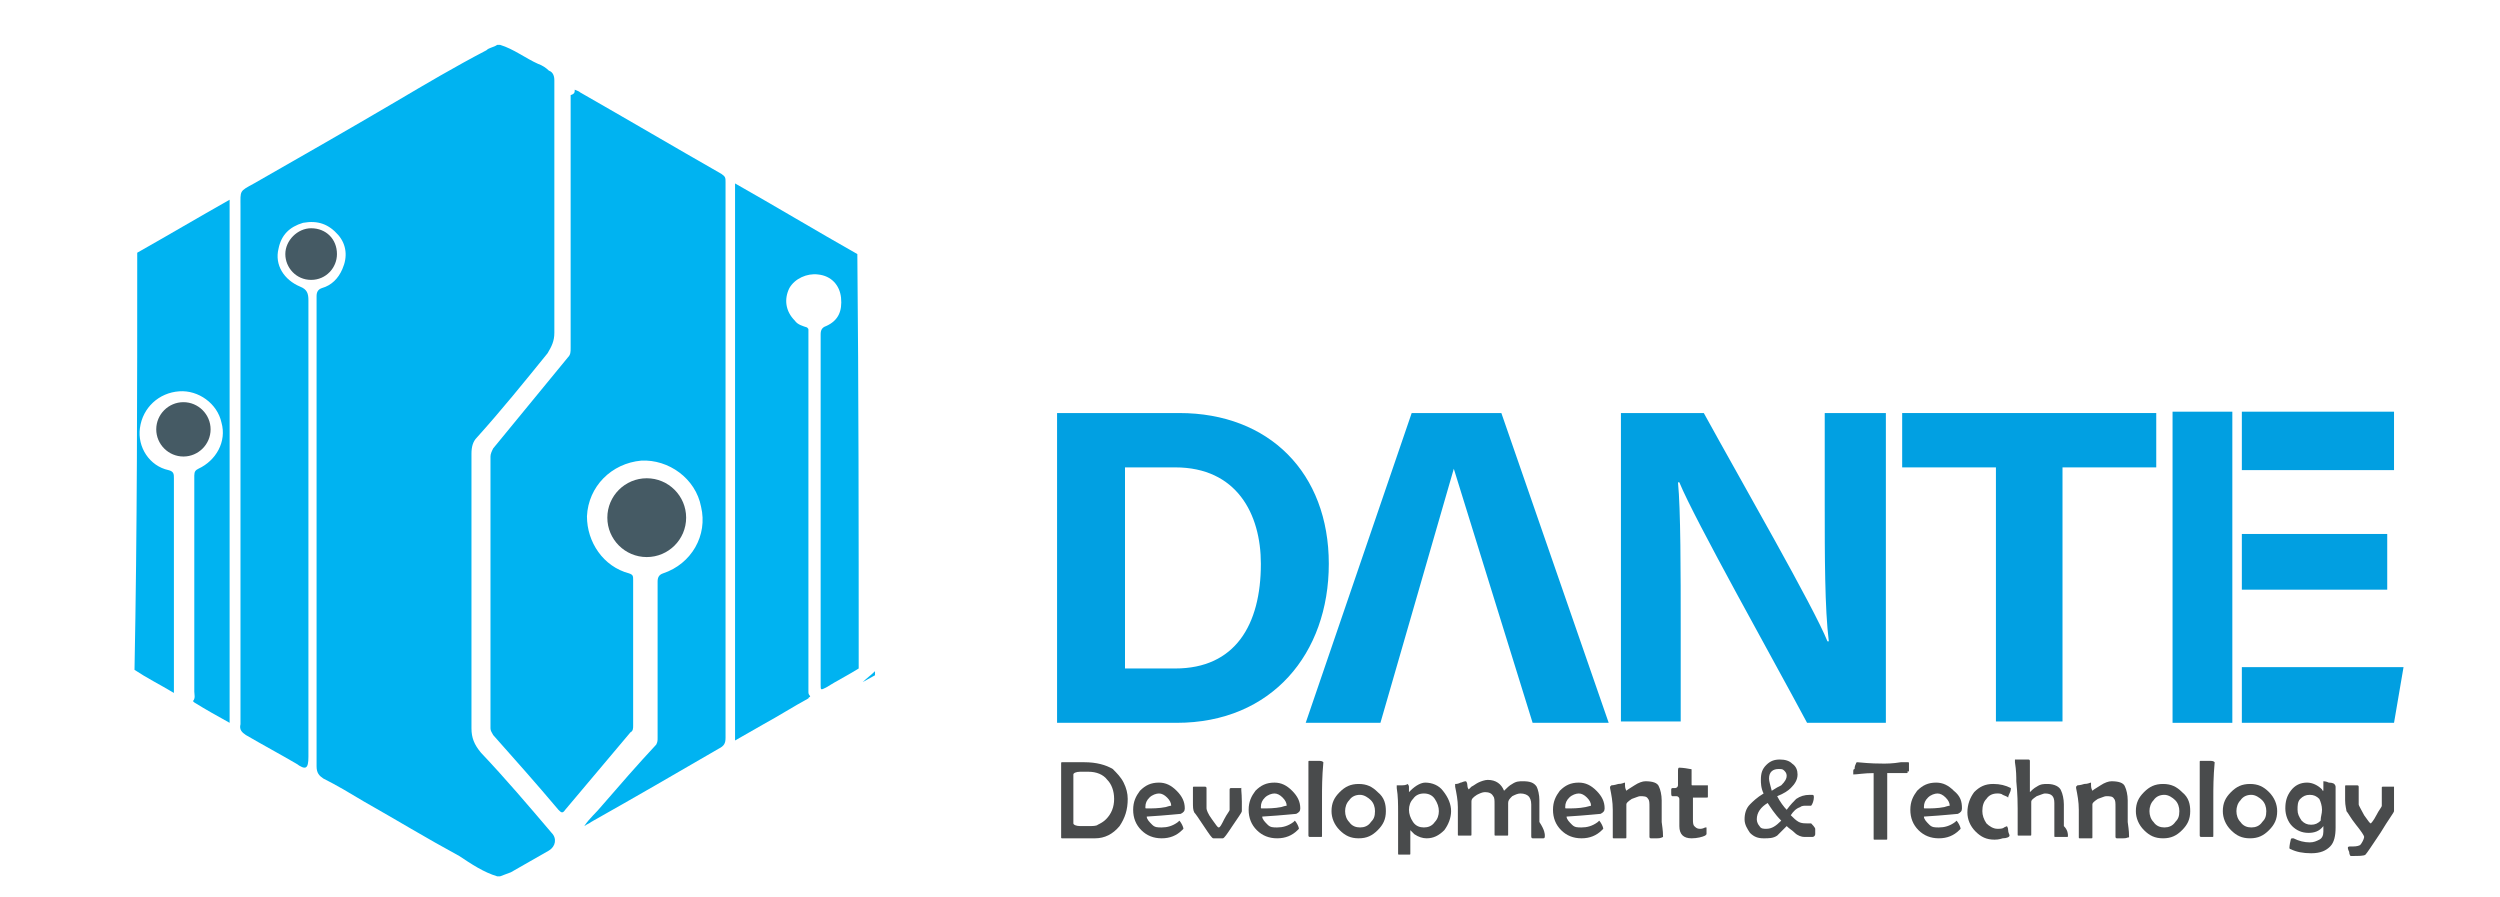 <?xml version="1.0" encoding="utf-8"?>
<!-- Generator: Adobe Illustrator 22.0.1, SVG Export Plug-In . SVG Version: 6.00 Build 0)  -->
<svg version="1.1" xmlns="http://www.w3.org/2000/svg" xmlns:xlink="http://www.w3.org/1999/xlink" x="0px" y="0px"
	 viewBox="0 0 184 66" style="enable-background:new 0 0 184 66;" xml:space="preserve">
<style type="text/css">
	.st0{fill:#019FE1;}
	.st1{fill:#01A0E2;}
	.st2{fill:#494B4C;}
	.st3{fill:#00B4F2;}
	.st4{fill:#00B3F1;}
	.st5{fill:#455A64;}
	.st6{display:none;}
</style>
<g id="Layer_2_1_">
	<polygon class="st0" points="159.9,30.3 164.3,30.3 164.3,53.2 159.9,53.2 	"/>
	<rect x="165" y="30.3" class="st0" width="11.2" height="4.3"/>
	<rect x="165" y="39.3" class="st0" width="10.7" height="4.1"/>
	<polygon class="st0" points="165,49.1 176.9,49.1 176.2,53.2 165,53.2 	"/>
	<path class="st1" d="M77.8,30.4h9c6.6,0,11,4.4,11,11.1c0,6.6-4.2,11.7-11.2,11.7h-8.8V30.4z M82.8,49.2h3.7c4.4,0,6.3-3.2,6.3-7.7
		c0-3.7-1.8-7.1-6.3-7.1h-3.7V49.2z"/>
	<path class="st1" d="M119.3,53.2V30.4h6.1c2.8,5.1,8.1,14.3,9.1,16.8h0.1c-0.3-2.4-0.3-6.3-0.3-10.1v-6.7h4.5v22.8H133
		c-2.4-4.5-8.3-15-9.4-17.7h-0.1c0.2,2,0.2,6.7,0.2,10.7v6.9h-4.4V53.2z"/>
	<path class="st1" d="M146.9,34.4H140v-4h18.7v4h-6.9v18.7h-4.9L146.9,34.4L146.9,34.4z"/>
	<g>
		<path class="st2" d="M83,58.8c0,0.8-0.2,1.4-0.6,2c-0.5,0.6-1.1,0.9-1.8,0.9c-0.1,0-0.4,0-0.6,0c-0.3,0-0.5,0-0.6,0s-0.3,0-0.6,0
			c-0.3,0-0.4,0-0.6,0c-0.1,0-0.1,0-0.1-0.1c0-0.3,0-0.7,0-1.3s0-1,0-1.3s0-0.8,0-1.4c0-0.6,0-1.1,0-1.4c0-0.1,0-0.1,0.1-0.1
			s0.2,0,0.4,0c0.2,0,0.3,0,0.4,0s0.2,0,0.4,0c0.2,0,0.3,0,0.4,0c0.9,0,1.6,0.2,2.1,0.5c0.3,0.3,0.6,0.6,0.8,1
			C82.9,58,83,58.4,83,58.8z M82,58.8c0-0.6-0.2-1.1-0.5-1.4c-0.3-0.4-0.8-0.6-1.4-0.6c-0.5,0-0.7,0-0.6,0c-0.3,0-0.5,0.1-0.5,0.2
			c0,0.2,0,0.5,0,0.9s0,0.7,0,0.9s0,0.5,0,0.9s0,0.7,0,0.9c0,0.1,0.2,0.2,0.5,0.2c0,0,0.2,0,0.6,0c0.3,0,0.6,0,0.7-0.1
			c0.2-0.1,0.4-0.2,0.6-0.4C81.8,59.9,82,59.4,82,58.8z"/>
		<path class="st2" d="M87.2,59.5c0,0.2-0.1,0.3-0.3,0.4c-0.1,0-0.9,0.1-2.5,0.2c0,0.2,0.2,0.4,0.4,0.6c0.2,0.2,0.4,0.2,0.7,0.2
			c0.4,0,0.8-0.1,1.2-0.4l0.1-0.1l0,0c0,0,0.1,0.1,0.2,0.3s0.1,0.3,0.1,0.3s0,0-0.1,0.1c-0.4,0.4-0.9,0.6-1.5,0.6s-1.1-0.2-1.5-0.6
			c-0.4-0.4-0.6-0.9-0.6-1.5s0.2-1,0.5-1.4c0.4-0.4,0.8-0.6,1.4-0.6c0.5,0,0.9,0.2,1.3,0.6C87,58.6,87.2,59,87.2,59.5z M86.2,59.3
			c0-0.2-0.1-0.4-0.3-0.6c-0.2-0.2-0.4-0.3-0.6-0.3s-0.5,0.1-0.7,0.3s-0.3,0.4-0.3,0.7c0,0.1,0,0.1,0.1,0.1c0.4,0,0.9,0,1.4-0.1
			C86.1,59.3,86.2,59.3,86.2,59.3z"/>
		<path class="st2" d="M91.4,59c0,0.4,0,0.6,0,0.7c0,0.1-0.3,0.5-0.7,1.1c-0.4,0.6-0.6,0.9-0.7,0.9c0,0-0.2,0-0.3,0
			c-0.2,0-0.3,0-0.4,0s-0.3-0.3-0.7-0.9c-0.4-0.6-0.6-0.9-0.7-1c-0.1-0.2-0.1-0.4-0.1-0.8c0-0.1,0-0.3,0-0.5s0-0.4,0-0.5
			s0-0.1,0.1-0.1s0.2,0,0.4,0c0.2,0,0.3,0,0.4,0c0,0,0.1,0,0.1,0.1s0,0.2,0,0.4s0,0.3,0,0.4c0,0.2,0,0.5,0,0.7
			c0,0.1,0.1,0.4,0.4,0.8c0.3,0.4,0.4,0.6,0.5,0.6s0.2-0.2,0.4-0.6c0.2-0.4,0.4-0.6,0.4-0.7c0-0.1,0-0.4,0-0.7c0-0.1,0-0.2,0-0.4
			s0-0.3,0-0.4c0,0,0-0.1,0.1-0.1s0.2,0,0.4,0c0.2,0,0.3,0,0.4,0C91.3,57.9,91.4,58.3,91.4,59z"/>
		<path class="st2" d="M95.7,59.5c0,0.2-0.1,0.3-0.3,0.4c-0.1,0-0.9,0.1-2.5,0.2c0,0.2,0.2,0.4,0.4,0.6c0.2,0.2,0.4,0.2,0.7,0.2
			c0.4,0,0.8-0.1,1.2-0.4l0.1-0.1l0,0c0,0,0.1,0.1,0.2,0.3s0.1,0.3,0.1,0.3s0,0-0.1,0.1c-0.4,0.4-0.9,0.6-1.5,0.6s-1.1-0.2-1.5-0.6
			c-0.4-0.4-0.6-0.9-0.6-1.5s0.2-1,0.5-1.4c0.4-0.4,0.8-0.6,1.4-0.6c0.5,0,0.9,0.2,1.3,0.6C95.5,58.6,95.7,59,95.7,59.5z M94.7,59.3
			c0-0.2-0.1-0.4-0.3-0.6c-0.2-0.2-0.4-0.3-0.6-0.3s-0.5,0.1-0.7,0.3s-0.3,0.4-0.3,0.7c0,0.1,0,0.1,0.1,0.1c0.4,0,0.9,0,1.4-0.1
			C94.6,59.3,94.7,59.3,94.7,59.3z"/>
		<path class="st2" d="M97.4,56.1L97.4,56.1c-0.1,1.1-0.1,1.9-0.1,2.6c0,0.3,0,0.8,0,1.4c0,0.6,0,1.1,0,1.4c0,0.1,0,0.1-0.1,0.1
			h-0.8c0,0-0.1,0-0.1-0.1c0-0.3,0-0.8,0-1.4c0-0.6,0-1.1,0-1.4c0-0.3,0-0.7,0-1.3s0-1,0-1.3c0-0.1,0-0.1,0.1-0.1c0,0,0.1,0,0.2,0
			s0.2,0,0.2,0c0.1,0,0.1,0,0.2,0C97.2,56,97.3,56,97.4,56.1C97.4,56,97.4,56.1,97.4,56.1z"/>
		<path class="st2" d="M102,59.7c0,0.6-0.2,1-0.6,1.4s-0.8,0.6-1.4,0.6s-1-0.2-1.4-0.6c-0.4-0.4-0.6-0.9-0.6-1.4
			c0-0.6,0.2-1,0.6-1.4s0.8-0.6,1.4-0.6s1,0.2,1.4,0.6C101.9,58.7,102,59.2,102,59.7z M101.2,59.7c0-0.3-0.1-0.6-0.3-0.8
			c-0.2-0.2-0.5-0.4-0.8-0.4s-0.6,0.1-0.8,0.4c-0.2,0.2-0.3,0.5-0.3,0.8s0.1,0.6,0.3,0.8c0.2,0.3,0.5,0.4,0.8,0.4s0.6-0.1,0.8-0.4
			C101.1,60.3,101.2,60.1,101.2,59.7z"/>
		<path class="st2" d="M106.8,59.7c0,0.5-0.2,1-0.5,1.4c-0.4,0.4-0.8,0.6-1.3,0.6c-0.3,0-0.6-0.1-0.9-0.3c-0.1-0.1-0.2-0.2-0.3-0.3
			c0,0,0,0,0,0.1c0,0,0,0.2,0,0.5v1.1c0,0.1,0,0.1-0.1,0.1c-0.4,0-0.7,0-0.7,0c-0.1,0-0.1,0-0.1-0.1c0-0.3,0-0.9,0-1.5
			c0-0.7,0-1.2,0-1.5c0-0.6,0-1.2-0.1-1.8v-0.1c0,0,0,0,0-0.1c0.1,0,0.3,0,0.4,0c0.3,0,0.4-0.1,0.4-0.1s0.1,0.1,0.1,0.2
			c0,0.1,0,0.2,0,0.3c0,0,0,0,0,0.1c0,0,0,0,0.1-0.1c0.4-0.4,0.8-0.6,1.1-0.6c0.5,0,1,0.2,1.3,0.6C106.6,58.7,106.8,59.2,106.8,59.7
			z M105.9,59.7c0-0.3-0.1-0.6-0.3-0.9c-0.2-0.3-0.5-0.4-0.8-0.4s-0.6,0.1-0.8,0.4c-0.2,0.2-0.3,0.5-0.3,0.8s0.1,0.6,0.3,0.9
			c0.2,0.3,0.5,0.4,0.8,0.4s0.6-0.1,0.8-0.4C105.8,60.3,105.9,60,105.9,59.7z"/>
		<path class="st2" d="M113.7,61.5c0,0.1,0,0.2-0.1,0.2c0,0-0.1,0-0.2,0s-0.1,0-0.2,0c0,0-0.1,0-0.2,0s-0.2,0-0.2,0
			c-0.1,0-0.1-0.1-0.1-0.2c0-0.1,0-0.3,0-0.6c0-0.2,0-0.4,0-0.6c0-0.7,0-1.1,0-1.1c0-0.3-0.1-0.5-0.2-0.6s-0.3-0.2-0.6-0.2
			c-0.2,0-0.4,0.1-0.6,0.2c-0.2,0.2-0.3,0.3-0.3,0.5s0,0.6,0,1.1c0,0.1,0,0.3,0,0.6s0,0.5,0,0.6s0,0.1-0.1,0.1s-0.1,0-0.2,0
			s-0.2,0-0.2,0s-0.1,0-0.2,0s-0.1,0-0.2,0s-0.1,0-0.1-0.1s0-0.3,0-0.6s0-0.5,0-0.6v-1c0-0.3,0-0.5-0.1-0.6
			c-0.1-0.2-0.3-0.3-0.6-0.3c-0.2,0-0.4,0.1-0.6,0.2c-0.3,0.2-0.4,0.3-0.4,0.5v1.2c0,0.1,0,0.3,0,0.6s0,0.5,0,0.6s0,0.1-0.1,0.1
			h-0.8c-0.1,0-0.1,0-0.1-0.1c0-0.2,0-0.5,0-1c0-0.4,0-0.8,0-1c0-0.5-0.1-1-0.2-1.5v-0.1v-0.1c0.1,0,0.2,0,0.4-0.1
			c0.1,0,0.2-0.1,0.4-0.1l0,0c0,0,0.1,0.1,0.1,0.3s0.1,0.3,0.1,0.3l0.2-0.2c0.2-0.1,0.3-0.2,0.5-0.3s0.5-0.2,0.7-0.2
			c0.6,0,1,0.3,1.2,0.8c0.2-0.2,0.4-0.4,0.6-0.5c0.3-0.2,0.5-0.2,0.8-0.2c0.5,0,0.8,0.1,1,0.4c0.1,0.2,0.2,0.6,0.2,1
			c0,0.1,0,0.2,0,0.4s0,0.3,0,0.4c0,0.2,0,0.4,0,0.8C113.7,61.1,113.7,61.4,113.7,61.5z"/>
		<path class="st2" d="M118.1,59.5c0,0.2-0.1,0.3-0.3,0.4c-0.1,0-0.9,0.1-2.5,0.2c0,0.2,0.2,0.4,0.4,0.6c0.2,0.2,0.4,0.2,0.7,0.2
			c0.4,0,0.8-0.1,1.2-0.4l0.1-0.1l0,0c0,0,0.1,0.1,0.2,0.3S118,61,118,61s0,0-0.1,0.1c-0.4,0.4-0.9,0.6-1.5,0.6s-1.1-0.2-1.5-0.6
			c-0.4-0.4-0.6-0.9-0.6-1.5s0.2-1,0.5-1.4c0.4-0.4,0.8-0.6,1.4-0.6c0.5,0,0.9,0.2,1.3,0.6C117.9,58.6,118.1,59,118.1,59.5z
			 M117.1,59.3c0-0.2-0.1-0.4-0.3-0.6c-0.2-0.2-0.4-0.3-0.6-0.3s-0.5,0.1-0.7,0.3s-0.3,0.4-0.3,0.7c0,0.1,0,0.1,0.1,0.1
			c0.4,0,0.9,0,1.4-0.1C117.1,59.3,117.1,59.3,117.1,59.3z"/>
		<path class="st2" d="M122.4,61.6C122.4,61.7,122.4,61.7,122.4,61.6c-0.2,0.1-0.3,0.1-0.5,0.1s-0.3,0-0.4,0c0,0-0.1,0-0.1-0.1
			s0-0.3,0-0.6s0-0.5,0-0.6s0-0.3,0-0.5s0-0.4,0-0.5c0-0.3,0-0.5-0.1-0.6c-0.1-0.2-0.3-0.2-0.6-0.2c-0.1,0-0.3,0.1-0.6,0.2
			c-0.3,0.2-0.4,0.3-0.4,0.4v2.4c0,0.1,0,0.1-0.1,0.1s-0.2,0-0.4,0c-0.2,0-0.3,0-0.4,0s-0.1,0-0.1-0.1c0-0.2,0-0.5,0-1
			c0-0.4,0-0.7,0-1c0-0.6-0.1-1.1-0.2-1.6c0,0,0,0,0-0.1c0,0,0,0,0.1-0.1c0,0,0.2,0,0.5-0.1c0.3,0,0.4-0.1,0.5-0.1c0,0,0,0,0,0.1
			c0,0.2,0,0.3,0.1,0.5c0.1-0.1,0.3-0.2,0.6-0.4c0.3-0.2,0.6-0.3,0.8-0.3c0.5,0,0.9,0.1,1,0.4c0.1,0.2,0.2,0.6,0.2,1
			c0,0.1,0,0.2,0,0.4s0,0.3,0,0.4c0,0.2,0,0.4,0,0.8C122.4,61.2,122.4,61.4,122.4,61.6z"/>
		<path class="st2" d="M125.6,60.9c0,0.1,0,0.1,0,0.2c0,0.1,0,0.2,0,0.2v0.1c0,0,0,0-0.1,0.1c-0.2,0.1-0.6,0.2-1,0.2
			c-0.6,0-0.9-0.3-0.9-0.9c0-0.2,0-0.6,0-1c0-0.5,0-0.8,0-1c0-0.1-0.1-0.2-0.2-0.2s-0.2,0-0.3,0c-0.1,0-0.1-0.1-0.1-0.3
			c0-0.1,0-0.2,0-0.2c0-0.1,0.1-0.1,0.1-0.1c0.1,0,0.1,0,0.2,0s0.2-0.1,0.2-0.2c0-0.1,0-0.3,0-0.5s0-0.4,0-0.5c0-0.2,0-0.3,0.1-0.3
			c0,0,0.3,0,0.8,0.1c0.1,0,0.1,0,0.1,0.1s0,0.3,0,0.5s0,0.4,0,0.5s0,0.1,0.1,0.1h1h0.1c0,0,0,0.1,0,0.2c0,0.1,0,0.1,0,0.2
			c0,0,0,0.1,0,0.2c0,0.1,0,0.1,0,0.2c0,0.1,0,0.1-0.1,0.1s-0.3,0-0.5,0s-0.4,0-0.5,0c0,0,0,0.1,0,0.2c0,0.2,0,0.5,0,0.8v0.6
			c0,0.2,0,0.4,0.1,0.5s0.2,0.2,0.4,0.2c0.1,0,0.2,0,0.4-0.1C125.3,60.9,125.4,60.9,125.6,60.9C125.5,60.9,125.6,60.9,125.6,60.9z"
			/>
		<path class="st2" d="M133.6,61L133.6,61c0,0.2,0,0.2,0,0.2v0.1c0,0.1,0,0.1,0,0.1c0,0.1-0.1,0.2-0.2,0.2c-0.1,0-0.2,0-0.3,0
			s-0.3,0-0.3,0c-0.2,0-0.5-0.1-0.7-0.3s-0.4-0.3-0.6-0.5c-0.3,0.3-0.5,0.5-0.7,0.7c-0.3,0.2-0.6,0.2-1,0.2s-0.7-0.1-1-0.4
			c-0.2-0.3-0.4-0.6-0.4-1s0.1-0.8,0.4-1.1c0.2-0.2,0.5-0.5,1-0.8c-0.2-0.4-0.2-0.8-0.2-1c0-0.5,0.1-0.8,0.4-1.1
			c0.3-0.3,0.6-0.4,1-0.4s0.7,0.1,0.9,0.3c0.3,0.2,0.4,0.5,0.4,0.8c0,0.4-0.2,0.7-0.5,1c-0.2,0.2-0.5,0.4-1,0.6
			c0.2,0.4,0.5,0.8,0.7,1c0.3-0.4,0.5-0.6,0.7-0.8c0.3-0.2,0.6-0.3,1-0.3c0.1,0,0.2,0,0.2,0c0.1,0,0.1,0.1,0.1,0.2
			c0,0.2-0.1,0.5-0.2,0.6c-0.1,0-0.2,0-0.4,0c-0.1,0-0.3,0-0.4,0.1c-0.3,0.1-0.5,0.3-0.7,0.6c0.2,0.2,0.4,0.4,0.6,0.5
			c0.2,0.1,0.4,0.1,0.7,0.1c0.1,0,0.2,0,0.2,0C133.6,60.9,133.6,61,133.6,61z M131.1,60.4c-0.5-0.5-0.8-1-1-1.3
			c-0.5,0.3-0.8,0.7-0.8,1.2c0,0.2,0.1,0.4,0.2,0.5c0.1,0.2,0.3,0.2,0.5,0.2C130.4,61,130.7,60.8,131.1,60.4z M131.5,57.1
			c0-0.2-0.1-0.3-0.2-0.4c-0.1-0.1-0.2-0.1-0.4-0.1c-0.4,0-0.7,0.2-0.7,0.7c0,0.2,0.1,0.5,0.2,0.9c0.3-0.2,0.5-0.3,0.7-0.4
			C131.4,57.5,131.5,57.3,131.5,57.1z"/>
		<path class="st2" d="M140.4,56.8c0,0.1,0,0.1-0.1,0.1s-0.6,0-1.4,0c0,0.8,0,1.5,0,2c0,0.3,0,0.8,0,1.4c0,0.6,0,1.1,0,1.4
			c0,0.1,0,0.1-0.1,0.1c0,0-0.1,0-0.2,0c-0.1,0-0.2,0-0.2,0s-0.1,0-0.2,0c-0.1,0-0.2,0-0.2,0c-0.1,0-0.1,0-0.1-0.1
			c0-0.3,0-0.8,0-1.4c0-0.6,0-1.1,0-1.4c0-0.5,0-1.1,0-2c-0.7,0-1.2,0.1-1.5,0.1l0,0c0,0,0-0.1,0-0.2c0-0.1,0-0.2,0.1-0.2
			c0-0.1,0-0.2,0.1-0.4c0,0,0-0.1,0.1-0.1l0,0c1,0.1,1.6,0.1,1.9,0.1c0.3,0,0.7,0,1.3-0.1c0.4,0,0.6,0,0.5,0c0.1,0,0.1,0,0.1,0.1
			c0,0,0,0.1,0,0.4c0,0,0,0.1,0,0.2C140.4,56.7,140.4,56.8,140.4,56.8z"/>
		<path class="st2" d="M144.4,59.5c0,0.2-0.1,0.3-0.3,0.4c-0.1,0-0.9,0.1-2.5,0.2c0,0.2,0.2,0.4,0.4,0.6c0.2,0.2,0.4,0.2,0.7,0.2
			c0.4,0,0.8-0.1,1.2-0.4l0.1-0.1l0,0c0,0,0.1,0.1,0.2,0.3c0.1,0.2,0.1,0.3,0.1,0.3s0,0-0.1,0.1c-0.4,0.4-0.9,0.6-1.5,0.6
			s-1.1-0.2-1.5-0.6c-0.4-0.4-0.6-0.9-0.6-1.5s0.2-1,0.5-1.4c0.4-0.4,0.8-0.6,1.4-0.6c0.5,0,0.9,0.2,1.3,0.6
			C144.3,58.6,144.4,59,144.4,59.5z M143.5,59.3c0-0.2-0.1-0.4-0.3-0.6c-0.2-0.2-0.4-0.3-0.6-0.3c-0.2,0-0.5,0.1-0.7,0.3
			s-0.3,0.4-0.3,0.7c0,0.1,0,0.1,0.1,0.1c0.4,0,0.9,0,1.4-0.1C143.4,59.3,143.5,59.3,143.5,59.3z"/>
		<path class="st2" d="M148,58c0,0.1,0,0.2-0.1,0.4s-0.1,0.3-0.1,0.3c-0.1-0.1-0.2-0.1-0.4-0.2c-0.1-0.1-0.3-0.1-0.4-0.1
			c-0.3,0-0.6,0.1-0.8,0.4c-0.2,0.2-0.3,0.5-0.3,0.9c0,0.3,0.1,0.6,0.3,0.9c0.2,0.2,0.5,0.4,0.8,0.4c0.2,0,0.4,0,0.5-0.1
			c0.2-0.1,0.3-0.1,0.2-0.1c0,0,0.1,0.1,0.1,0.3s0.1,0.3,0.1,0.4c0,0.1-0.2,0.2-0.5,0.2c-0.3,0.1-0.5,0.1-0.6,0.1
			c-0.6,0-1-0.2-1.4-0.6c-0.4-0.4-0.6-0.9-0.6-1.4c0-0.6,0.2-1.1,0.5-1.5c0.4-0.4,0.8-0.6,1.4-0.6C147.2,57.7,147.6,57.8,148,58
			C147.9,58,148,58,148,58z"/>
		<path class="st2" d="M152.2,61.5c0,0.1,0,0.1-0.1,0.1s-0.2,0-0.4,0s-0.3,0-0.4,0c-0.1,0-0.1,0-0.1-0.1s0-0.3,0-0.6s0-0.5,0-0.6
			s0-0.3,0-0.6s0-0.4,0-0.6c0-0.5-0.2-0.7-0.7-0.7c-0.1,0-0.3,0.1-0.6,0.2c-0.3,0.2-0.4,0.3-0.4,0.4v2.4c0,0.1,0,0.1-0.1,0.1
			s-0.2,0-0.4,0s-0.3,0-0.4,0c-0.1,0-0.1,0-0.1-0.1v-1.9c0-0.3,0-1-0.1-2c0-0.3,0-0.8-0.1-1.4V56v-0.1c0,0,0.2,0,0.5,0
			c0.1,0,0.1,0,0.3,0c0.1,0,0.2,0,0.2,0s0.1,0,0.1,0.1c0,0.3,0,0.6,0,1.1s0,0.9,0,1.1c0,0.1,0,0.1,0,0.1c0.1-0.1,0.3-0.3,0.5-0.4
			c0.3-0.2,0.5-0.2,0.8-0.2c0.5,0,0.9,0.2,1,0.5c0.1,0.2,0.2,0.6,0.2,1c0,0.1,0,0.2,0,0.4s0,0.3,0,0.4c0,0.2,0,0.4,0,0.8
			C152.2,61.1,152.2,61.4,152.2,61.5z"/>
		<path class="st2" d="M156.7,61.6C156.7,61.7,156.6,61.7,156.7,61.6c-0.2,0.1-0.3,0.1-0.5,0.1s-0.3,0-0.4,0c0,0-0.1,0-0.1-0.1
			s0-0.3,0-0.6s0-0.5,0-0.6s0-0.3,0-0.5s0-0.4,0-0.5c0-0.3,0-0.5-0.1-0.6c-0.1-0.2-0.3-0.2-0.6-0.2c-0.1,0-0.3,0.1-0.6,0.2
			c-0.3,0.2-0.4,0.3-0.4,0.4v2.4c0,0.1,0,0.1-0.1,0.1s-0.2,0-0.4,0s-0.3,0-0.4,0c-0.1,0-0.1,0-0.1-0.1c0-0.2,0-0.5,0-1
			c0-0.4,0-0.7,0-1c0-0.6-0.1-1.1-0.2-1.6c0,0,0,0,0-0.1c0,0,0,0,0.1-0.1c0,0,0.2,0,0.5-0.1c0.3,0,0.4-0.1,0.5-0.1c0,0,0,0,0,0.1
			c0,0.2,0,0.3,0.1,0.5c0.1-0.1,0.3-0.2,0.6-0.4s0.6-0.3,0.8-0.3c0.5,0,0.9,0.1,1,0.4c0.1,0.2,0.2,0.6,0.2,1c0,0.1,0,0.2,0,0.4
			s0,0.3,0,0.4c0,0.2,0,0.4,0,0.8C156.7,61.2,156.7,61.4,156.7,61.6z"/>
		<path class="st2" d="M161.2,59.7c0,0.6-0.2,1-0.6,1.4c-0.4,0.4-0.8,0.6-1.4,0.6c-0.6,0-1-0.2-1.4-0.6c-0.4-0.4-0.6-0.9-0.6-1.4
			c0-0.6,0.2-1,0.6-1.4c0.4-0.4,0.8-0.6,1.4-0.6c0.6,0,1,0.2,1.4,0.6C161.1,58.7,161.2,59.2,161.2,59.7z M160.4,59.7
			c0-0.3-0.1-0.6-0.3-0.8s-0.5-0.4-0.8-0.4s-0.6,0.1-0.8,0.4c-0.2,0.2-0.3,0.5-0.3,0.8s0.1,0.6,0.3,0.8c0.2,0.3,0.5,0.4,0.8,0.4
			s0.6-0.1,0.8-0.4C160.3,60.3,160.4,60.1,160.4,59.7z"/>
		<path class="st2" d="M163,56.1L163,56.1c-0.1,1.1-0.1,1.9-0.1,2.6c0,0.3,0,0.8,0,1.4c0,0.6,0,1.1,0,1.4c0,0.1,0,0.1-0.1,0.1H162
			c0,0-0.1,0-0.1-0.1c0-0.3,0-0.8,0-1.4c0-0.6,0-1.1,0-1.4c0-0.3,0-0.7,0-1.3s0-1,0-1.3c0-0.1,0-0.1,0.1-0.1c0,0,0.1,0,0.2,0
			s0.2,0,0.2,0c0.1,0,0.1,0,0.2,0C162.8,56,162.9,56,163,56.1C163,56,163,56.1,163,56.1z"/>
		<path class="st2" d="M167.6,59.7c0,0.6-0.2,1-0.6,1.4c-0.4,0.4-0.8,0.6-1.4,0.6c-0.6,0-1-0.2-1.4-0.6c-0.4-0.4-0.6-0.9-0.6-1.4
			c0-0.6,0.2-1,0.6-1.4c0.4-0.4,0.8-0.6,1.4-0.6c0.6,0,1,0.2,1.4,0.6C167.4,58.7,167.6,59.2,167.6,59.7z M166.8,59.7
			c0-0.3-0.1-0.6-0.3-0.8s-0.5-0.4-0.8-0.4s-0.6,0.1-0.8,0.4c-0.2,0.2-0.3,0.5-0.3,0.8s0.1,0.6,0.3,0.8c0.2,0.3,0.5,0.4,0.8,0.4
			s0.6-0.1,0.8-0.4C166.7,60.3,166.8,60.1,166.8,59.7z"/>
		<path class="st2" d="M171.9,57.9c0,0.3,0,0.8,0,1.5c0,0.6,0,1.1,0,1.5c0,0.6-0.1,1.1-0.4,1.4c-0.3,0.3-0.7,0.5-1.4,0.5
			c-0.6,0-1.1-0.1-1.5-0.3c-0.1,0-0.1-0.1-0.1-0.1s0-0.2,0.1-0.6c0,0,0-0.1,0.1-0.1c0,0,0,0,0.1,0c0.4,0.2,0.8,0.3,1.2,0.3
			c0.3,0,0.5-0.1,0.7-0.2c0.2-0.1,0.3-0.3,0.3-0.6c0-0.1,0-0.2,0-0.4c-0.3,0.4-0.7,0.5-1.1,0.5c-0.5,0-0.9-0.2-1.2-0.5
			s-0.5-0.8-0.5-1.3s0.1-0.9,0.4-1.3c0.3-0.4,0.7-0.6,1.2-0.6c0.4,0,0.8,0.2,1.1,0.5c0,0.1,0.1,0.1,0.1,0.1s0,0,0-0.1
			c0,0,0-0.1,0-0.2c0-0.1,0-0.1,0-0.2c0-0.2,0-0.2,0-0.2s0.2,0,0.4,0.1c0.3,0,0.4,0.1,0.4,0.1C171.9,57.8,171.9,57.9,171.9,57.9z
			 M170.9,59.6c0-0.3-0.1-0.6-0.2-0.8c-0.2-0.2-0.4-0.3-0.7-0.3s-0.5,0.1-0.7,0.3s-0.2,0.5-0.2,0.8s0.1,0.5,0.3,0.8
			c0.2,0.2,0.4,0.3,0.7,0.3s0.5-0.1,0.7-0.3C170.8,60.1,170.9,59.9,170.9,59.6z"/>
		<path class="st2" d="M176.2,58.9c0,0.5,0,0.7,0,0.8s-0.4,0.6-1,1.6c-0.6,0.9-1,1.5-1.1,1.6s-0.5,0.1-1,0.1c-0.1,0-0.1,0-0.1,0
			s-0.1-0.1-0.1-0.3c-0.1-0.2-0.1-0.3-0.1-0.3c0-0.1,0.1-0.1,0.2-0.1c0.3,0,0.5,0,0.7-0.1c0,0,0.1-0.1,0.2-0.3
			c0.1-0.2,0.1-0.3,0.1-0.3c0-0.1-0.2-0.4-0.6-0.9c-0.4-0.5-0.6-0.9-0.7-1c0-0.1-0.1-0.4-0.1-0.8c0-0.1,0-0.3,0-0.5s0-0.4,0-0.5
			s0-0.1,0.1-0.1s0.2,0,0.4,0s0.3,0,0.4,0c0,0,0.1,0,0.1,0.1s0,0.2,0,0.3c0,0.2,0,0.3,0,0.3c0,0.3,0,0.6,0,0.7
			c0,0.1,0.2,0.4,0.4,0.8c0.3,0.4,0.4,0.6,0.5,0.6c0,0,0.2-0.2,0.4-0.6c0.2-0.4,0.4-0.6,0.4-0.7c0-0.1,0-0.4,0-0.7
			c0-0.1,0-0.2,0-0.3c0-0.2,0-0.3,0-0.3c0-0.1,0-0.1,0.1-0.1s0.2,0,0.4,0s0.3,0,0.4,0C176.2,57.9,176.2,58.2,176.2,58.9z"/>
	</g>
	<polygon class="st0" points="96.1,53.2 103.9,30.4 110.5,30.4 118.4,53.2 112.8,53.2 107,34.5 101.6,53.2 	"/>
	<path class="st3" d="M64.4,49.7v-0.3c-0.3,0.3-0.6,0.5-0.9,0.8L64.4,49.7z"/>
	<path class="st3" d="M10,47.3v1c0.1-0.4,0.3-0.7,0.4-1C10.3,47.3,10.1,47.3,10,47.3z"/>
	<g>
		<path class="st4" d="M36.6,3.3c0.1,0,0.1,0,0.2,0c1,0.3,1.9,1,2.8,1.4c0.3,0.1,0.6,0.3,0.8,0.5c0.3,0.1,0.4,0.4,0.4,0.7
			c0,0.2,0,0.3,0,0.5c0,6,0,12.1,0,18.1c0,0.6-0.2,1-0.5,1.5c-1.7,2.1-3.4,4.2-5.2,6.2c-0.3,0.3-0.4,0.7-0.4,1.2
			c0,6.7,0,13.5,0,20.2c0,0.7,0.2,1.2,0.7,1.8c1.8,1.9,3.5,3.9,5.2,5.9c0.4,0.4,0.3,1-0.2,1.3c-0.9,0.5-1.9,1.1-2.8,1.6
			c-0.3,0.1-0.5,0.2-0.8,0.3c-0.1,0-0.1,0-0.2,0c-1-0.3-1.9-0.9-2.8-1.5c-2.4-1.3-4.7-2.7-7-4c-1-0.6-2-1.2-3-1.7
			c-0.3-0.2-0.5-0.4-0.5-0.9c0-11.4,0-22.9,0-34.3c0-0.1,0-0.2,0-0.3c0-0.3,0.1-0.5,0.4-0.6c0.7-0.2,1.2-0.7,1.5-1.4
			c0.4-0.9,0.3-1.8-0.3-2.5c-0.7-0.8-1.5-1.1-2.6-0.9c-1,0.3-1.6,0.9-1.8,1.9c-0.3,1.2,0.4,2.3,1.6,2.8c0.5,0.2,0.6,0.5,0.6,1
			c0,11.2,0,22.4,0,33.6c0,0.9-0.2,1-0.9,0.5c-1.2-0.7-2.5-1.4-3.7-2.1c-0.3-0.2-0.5-0.4-0.4-0.8c0-0.3,0-0.5,0-0.8
			c0-12.4,0-24.9,0-37.3c0-1.2-0.1-1.1,1-1.7c3.5-2,7-4,10.4-6c2.2-1.3,4.4-2.6,6.7-3.8C36,3.5,36.3,3.5,36.6,3.3z"/>
		<path class="st4" d="M63.2,49.2c-0.8,0.5-1.6,0.9-2.4,1.4c-0.4,0.2-0.4,0.2-0.4-0.2c0-6.5,0-13,0-19.5c0-2.1,0-4.2,0-6.3
			c0-0.3,0.1-0.5,0.4-0.6c0.9-0.4,1.2-1.1,1.1-2.1c-0.1-0.9-0.7-1.6-1.7-1.7c-0.8-0.1-1.7,0.3-2.1,1c-0.4,0.8-0.3,1.7,0.4,2.4
			c0.2,0.3,0.6,0.4,0.9,0.5c0.1,0.1,0.1,0.1,0.1,0.2c0,8.9,0,17.7,0,26.6c0,0.1,0,0.2,0.1,0.3s-0.1,0.1-0.1,0.2
			c-1.1,0.6-2.2,1.3-3.3,1.9c-0.7,0.4-1.4,0.8-2.1,1.2c0-13.7,0-27.3,0-41c3,1.7,6,3.5,9,5.2C63.2,28.8,63.2,39,63.2,49.2z"/>
		<path class="st4" d="M10.1,18.6c2.3-1.3,4.5-2.6,6.8-3.9c0,12.8,0,25.6,0,38.5c-0.9-0.5-1.8-1-2.6-1.5l-0.1-0.1
			c0.2-0.2,0.1-0.5,0.1-0.7c0-5.3,0-10.6,0-15.9c0-0.3,0.1-0.4,0.3-0.5c1.3-0.6,2.1-2,1.7-3.4c-0.3-1.4-1.7-2.4-3.1-2.3
			c-1.5,0.1-2.7,1.2-2.9,2.7c-0.2,1.4,0.7,2.8,2.1,3.1c0.4,0.1,0.4,0.3,0.4,0.6c0,5.1,0,10.2,0,15.3c0,0.2,0,0.3,0,0.5
			c-1-0.6-2-1.1-2.9-1.7C10.1,39,10.1,28.8,10.1,18.6z"/>
		<path class="st4" d="M42.3,6.6c0.2,0.1,0.3,0.1,0.4,0.2c3.5,2,6.9,4,10.4,6c0.3,0.2,0.3,0.3,0.3,0.6c0,13.6,0,27.3,0,40.9
			c0,0.4-0.1,0.6-0.5,0.8c-3.1,1.8-6.2,3.6-9.4,5.4c-0.1,0.1-0.2,0.1-0.5,0.3c0.4-0.6,0.9-1,1.3-1.5c1.3-1.5,2.6-3,4-4.5
			c0.1-0.2,0.1-0.3,0.1-0.5c0-3.8,0-7.7,0-11.5c0-0.3,0.1-0.5,0.4-0.6c2.1-0.7,3.3-2.8,2.8-4.9c-0.4-2.1-2.4-3.5-4.4-3.4
			c-2.2,0.2-3.9,1.9-4,4.1c0,1.9,1.2,3.7,3.1,4.2c0.3,0.1,0.3,0.2,0.3,0.5c0,3.6,0,7.2,0,10.7c0,0.2,0,0.4-0.2,0.5
			c-1.6,1.9-3.2,3.8-4.8,5.7c-0.2,0.3-0.3,0.2-0.5,0c-1.6-1.9-3.2-3.7-4.8-5.5c-0.1-0.2-0.2-0.3-0.2-0.5c0-6.7,0-13.3,0-20
			c0-0.2,0.1-0.4,0.2-0.6c1.8-2.2,3.7-4.5,5.5-6.7c0.2-0.2,0.2-0.4,0.2-0.7c0-6.2,0-12.4,0-18.6C42.3,6.9,42.3,6.8,42.3,6.6z"/>
		<path class="st5" d="M47.6,35.2c1.6,0,2.9,1.3,2.9,2.9c0,1.6-1.3,2.9-2.9,2.9c-1.6,0-2.9-1.3-2.9-2.9C44.7,36.5,46,35.2,47.6,35.2
			z"/>
		<path class="st5" d="M15.5,31.6c0,1.1-0.9,2-2,2s-2-0.9-2-2c0-1.1,0.9-2,2-2C14.6,29.6,15.5,30.5,15.5,31.6z"/>
		<path class="st5" d="M24.8,18.7c0,1-0.8,1.9-1.9,1.9S21,19.7,21,18.7s0.9-1.9,1.9-1.9C24,16.8,24.8,17.6,24.8,18.7z"/>
	</g>
</g>
<g id="Layer_3" class="st6">
</g>
</svg>
